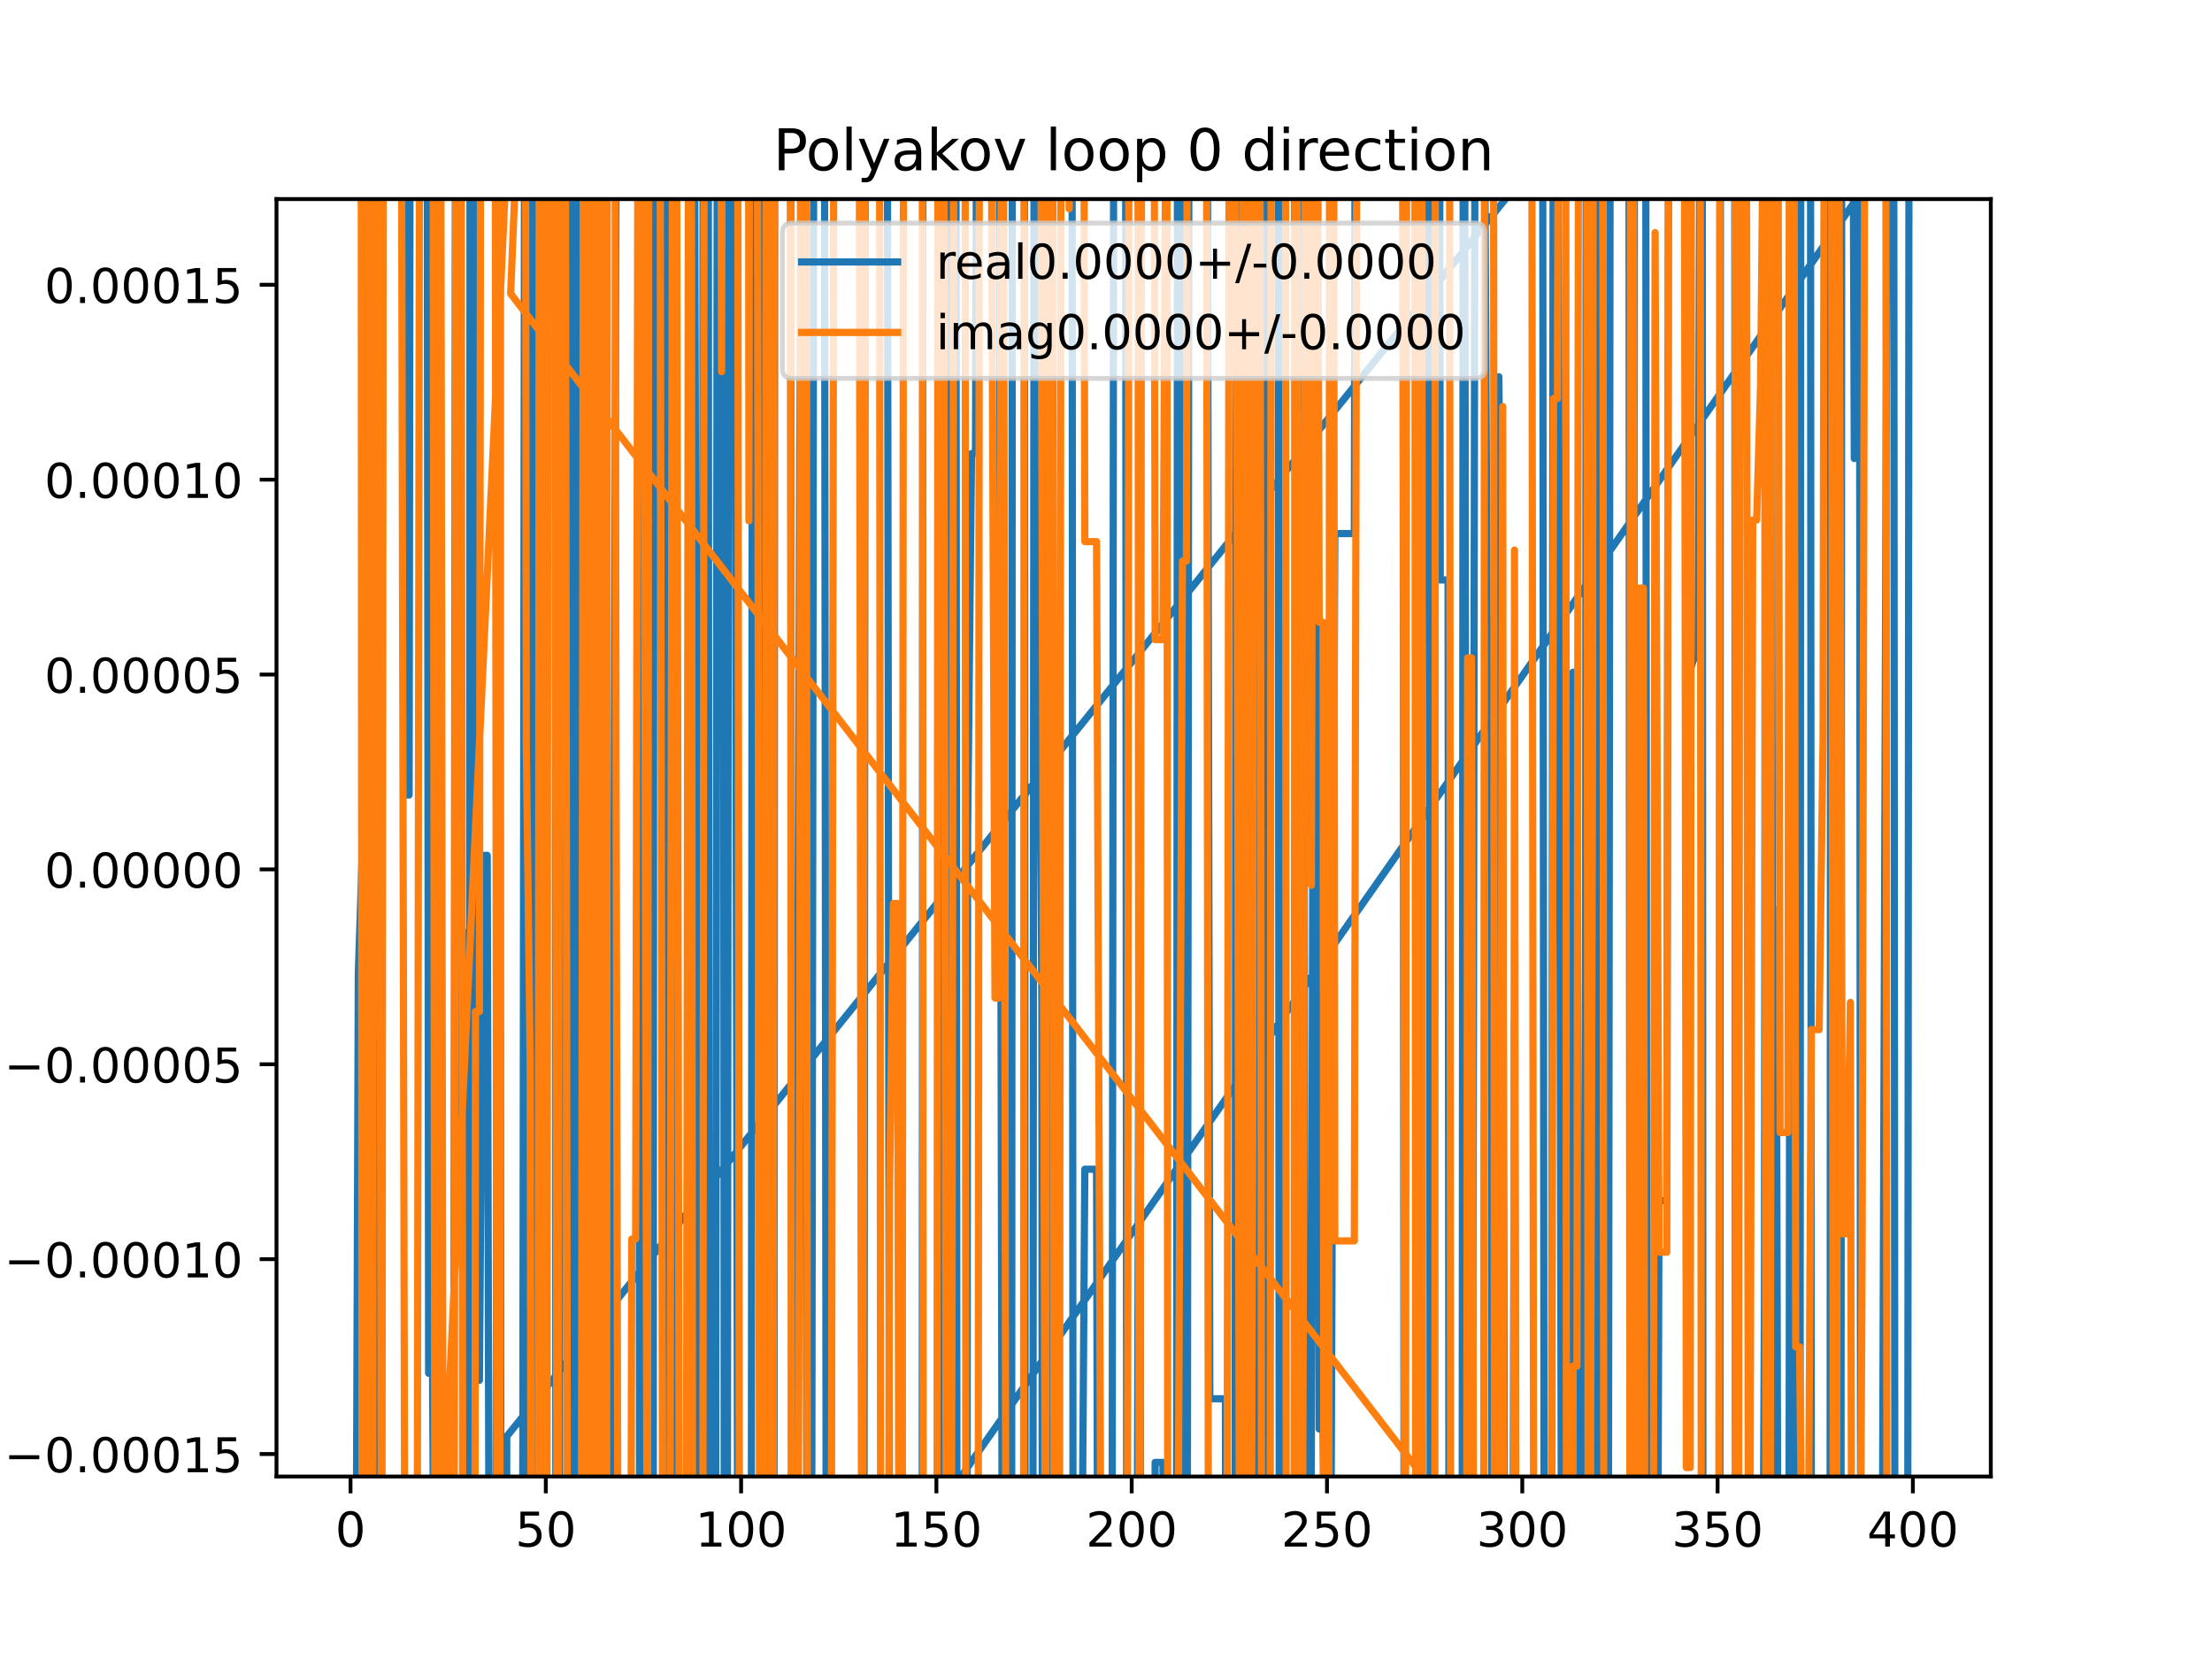 <?xml version="1.0" encoding="utf-8" standalone="no"?>
<!DOCTYPE svg PUBLIC "-//W3C//DTD SVG 1.1//EN"
  "http://www.w3.org/Graphics/SVG/1.1/DTD/svg11.dtd">
<!-- Created with matplotlib (https://matplotlib.org/) -->
<svg height="345.6pt" version="1.1" viewBox="0 0 460.8 345.6" width="460.8pt" xmlns="http://www.w3.org/2000/svg" xmlns:xlink="http://www.w3.org/1999/xlink">
 <defs>
  <style type="text/css">
*{stroke-linecap:butt;stroke-linejoin:round;}
  </style>
 </defs>
 <g id="figure_1">
  <g id="patch_1">
   <path d="M 0 345.6 
L 460.8 345.6 
L 460.8 0 
L 0 0 
z
" style="fill:#ffffff;"/>
  </g>
  <g id="axes_1">
   <g id="patch_2">
    <path d="M 57.6 307.584 
L 414.72 307.584 
L 414.72 41.472 
L 57.6 41.472 
z
" style="fill:#ffffff;"/>
   </g>
   <g id="matplotlib.axis_1">
    <g id="xtick_1">
     <g id="line2d_1">
      <defs>
       <path d="M 0 0 
L 0 3.5 
" id="m5e49b03e26" style="stroke:#000000;stroke-width:0.8;"/>
      </defs>
      <g>
       <use style="stroke:#000000;stroke-width:0.8;" x="73.019" xlink:href="#m5e49b03e26" y="307.584"/>
      </g>
     </g>
     <g id="text_1">
      <!-- 0 -->
      <defs>
       <path d="M 31.781 66.406 
Q 24.172 66.406 20.328 58.906 
Q 16.5 51.422 16.5 36.375 
Q 16.5 21.391 20.328 13.891 
Q 24.172 6.391 31.781 6.391 
Q 39.453 6.391 43.281 13.891 
Q 47.125 21.391 47.125 36.375 
Q 47.125 51.422 43.281 58.906 
Q 39.453 66.406 31.781 66.406 
z
M 31.781 74.219 
Q 44.047 74.219 50.516 64.516 
Q 56.984 54.828 56.984 36.375 
Q 56.984 17.969 50.516 8.266 
Q 44.047 -1.422 31.781 -1.422 
Q 19.531 -1.422 13.062 8.266 
Q 6.594 17.969 6.594 36.375 
Q 6.594 54.828 13.062 64.516 
Q 19.531 74.219 31.781 74.219 
z
" id="DejaVuSans-48"/>
      </defs>
      <g transform="translate(69.838 322.182)scale(0.1 -0.1)">
       <use xlink:href="#DejaVuSans-48"/>
      </g>
     </g>
    </g>
    <g id="xtick_2">
     <g id="line2d_2">
      <g>
       <use style="stroke:#000000;stroke-width:0.8;" x="113.703" xlink:href="#m5e49b03e26" y="307.584"/>
      </g>
     </g>
     <g id="text_2">
      <!-- 50 -->
      <defs>
       <path d="M 10.797 72.906 
L 49.516 72.906 
L 49.516 64.594 
L 19.828 64.594 
L 19.828 46.734 
Q 21.969 47.469 24.109 47.828 
Q 26.266 48.188 28.422 48.188 
Q 40.625 48.188 47.75 41.5 
Q 54.891 34.812 54.891 23.391 
Q 54.891 11.625 47.562 5.094 
Q 40.234 -1.422 26.906 -1.422 
Q 22.312 -1.422 17.547 -0.641 
Q 12.797 0.141 7.719 1.703 
L 7.719 11.625 
Q 12.109 9.234 16.797 8.062 
Q 21.484 6.891 26.703 6.891 
Q 35.156 6.891 40.078 11.328 
Q 45.016 15.766 45.016 23.391 
Q 45.016 31 40.078 35.438 
Q 35.156 39.891 26.703 39.891 
Q 22.75 39.891 18.812 39.016 
Q 14.891 38.141 10.797 36.281 
z
" id="DejaVuSans-53"/>
      </defs>
      <g transform="translate(107.34 322.182)scale(0.1 -0.1)">
       <use xlink:href="#DejaVuSans-53"/>
       <use x="63.623" xlink:href="#DejaVuSans-48"/>
      </g>
     </g>
    </g>
    <g id="xtick_3">
     <g id="line2d_3">
      <g>
       <use style="stroke:#000000;stroke-width:0.8;" x="154.386" xlink:href="#m5e49b03e26" y="307.584"/>
      </g>
     </g>
     <g id="text_3">
      <!-- 100 -->
      <defs>
       <path d="M 12.406 8.297 
L 28.516 8.297 
L 28.516 63.922 
L 10.984 60.406 
L 10.984 69.391 
L 28.422 72.906 
L 38.281 72.906 
L 38.281 8.297 
L 54.391 8.297 
L 54.391 0 
L 12.406 0 
z
" id="DejaVuSans-49"/>
      </defs>
      <g transform="translate(144.842 322.182)scale(0.1 -0.1)">
       <use xlink:href="#DejaVuSans-49"/>
       <use x="63.623" xlink:href="#DejaVuSans-48"/>
       <use x="127.246" xlink:href="#DejaVuSans-48"/>
      </g>
     </g>
    </g>
    <g id="xtick_4">
     <g id="line2d_4">
      <g>
       <use style="stroke:#000000;stroke-width:0.8;" x="195.07" xlink:href="#m5e49b03e26" y="307.584"/>
      </g>
     </g>
     <g id="text_4">
      <!-- 150 -->
      <g transform="translate(185.526 322.182)scale(0.1 -0.1)">
       <use xlink:href="#DejaVuSans-49"/>
       <use x="63.623" xlink:href="#DejaVuSans-53"/>
       <use x="127.246" xlink:href="#DejaVuSans-48"/>
      </g>
     </g>
    </g>
    <g id="xtick_5">
     <g id="line2d_5">
      <g>
       <use style="stroke:#000000;stroke-width:0.8;" x="235.753" xlink:href="#m5e49b03e26" y="307.584"/>
      </g>
     </g>
     <g id="text_5">
      <!-- 200 -->
      <defs>
       <path d="M 19.188 8.297 
L 53.609 8.297 
L 53.609 0 
L 7.328 0 
L 7.328 8.297 
Q 12.938 14.109 22.625 23.891 
Q 32.328 33.688 34.812 36.531 
Q 39.547 41.844 41.422 45.531 
Q 43.312 49.219 43.312 52.781 
Q 43.312 58.594 39.234 62.25 
Q 35.156 65.922 28.609 65.922 
Q 23.969 65.922 18.812 64.312 
Q 13.672 62.703 7.812 59.422 
L 7.812 69.391 
Q 13.766 71.781 18.938 73 
Q 24.125 74.219 28.422 74.219 
Q 39.75 74.219 46.484 68.547 
Q 53.219 62.891 53.219 53.422 
Q 53.219 48.922 51.531 44.891 
Q 49.859 40.875 45.406 35.406 
Q 44.188 33.984 37.641 27.219 
Q 31.109 20.453 19.188 8.297 
z
" id="DejaVuSans-50"/>
      </defs>
      <g transform="translate(226.209 322.182)scale(0.1 -0.1)">
       <use xlink:href="#DejaVuSans-50"/>
       <use x="63.623" xlink:href="#DejaVuSans-48"/>
       <use x="127.246" xlink:href="#DejaVuSans-48"/>
      </g>
     </g>
    </g>
    <g id="xtick_6">
     <g id="line2d_6">
      <g>
       <use style="stroke:#000000;stroke-width:0.8;" x="276.437" xlink:href="#m5e49b03e26" y="307.584"/>
      </g>
     </g>
     <g id="text_6">
      <!-- 250 -->
      <g transform="translate(266.893 322.182)scale(0.1 -0.1)">
       <use xlink:href="#DejaVuSans-50"/>
       <use x="63.623" xlink:href="#DejaVuSans-53"/>
       <use x="127.246" xlink:href="#DejaVuSans-48"/>
      </g>
     </g>
    </g>
    <g id="xtick_7">
     <g id="line2d_7">
      <g>
       <use style="stroke:#000000;stroke-width:0.8;" x="317.12" xlink:href="#m5e49b03e26" y="307.584"/>
      </g>
     </g>
     <g id="text_7">
      <!-- 300 -->
      <defs>
       <path d="M 40.578 39.312 
Q 47.656 37.797 51.625 33 
Q 55.609 28.219 55.609 21.188 
Q 55.609 10.406 48.188 4.484 
Q 40.766 -1.422 27.094 -1.422 
Q 22.516 -1.422 17.656 -0.516 
Q 12.797 0.391 7.625 2.203 
L 7.625 11.719 
Q 11.719 9.328 16.594 8.109 
Q 21.484 6.891 26.812 6.891 
Q 36.078 6.891 40.938 10.547 
Q 45.797 14.203 45.797 21.188 
Q 45.797 27.641 41.281 31.266 
Q 36.766 34.906 28.719 34.906 
L 20.219 34.906 
L 20.219 43.016 
L 29.109 43.016 
Q 36.375 43.016 40.234 45.922 
Q 44.094 48.828 44.094 54.297 
Q 44.094 59.906 40.109 62.906 
Q 36.141 65.922 28.719 65.922 
Q 24.656 65.922 20.016 65.031 
Q 15.375 64.156 9.812 62.312 
L 9.812 71.094 
Q 15.438 72.656 20.344 73.438 
Q 25.25 74.219 29.594 74.219 
Q 40.828 74.219 47.359 69.109 
Q 53.906 64.016 53.906 55.328 
Q 53.906 49.266 50.438 45.094 
Q 46.969 40.922 40.578 39.312 
z
" id="DejaVuSans-51"/>
      </defs>
      <g transform="translate(307.576 322.182)scale(0.1 -0.1)">
       <use xlink:href="#DejaVuSans-51"/>
       <use x="63.623" xlink:href="#DejaVuSans-48"/>
       <use x="127.246" xlink:href="#DejaVuSans-48"/>
      </g>
     </g>
    </g>
    <g id="xtick_8">
     <g id="line2d_8">
      <g>
       <use style="stroke:#000000;stroke-width:0.8;" x="357.804" xlink:href="#m5e49b03e26" y="307.584"/>
      </g>
     </g>
     <g id="text_8">
      <!-- 350 -->
      <g transform="translate(348.26 322.182)scale(0.1 -0.1)">
       <use xlink:href="#DejaVuSans-51"/>
       <use x="63.623" xlink:href="#DejaVuSans-53"/>
       <use x="127.246" xlink:href="#DejaVuSans-48"/>
      </g>
     </g>
    </g>
    <g id="xtick_9">
     <g id="line2d_9">
      <g>
       <use style="stroke:#000000;stroke-width:0.8;" x="398.487" xlink:href="#m5e49b03e26" y="307.584"/>
      </g>
     </g>
     <g id="text_9">
      <!-- 400 -->
      <defs>
       <path d="M 37.797 64.312 
L 12.891 25.391 
L 37.797 25.391 
z
M 35.203 72.906 
L 47.609 72.906 
L 47.609 25.391 
L 58.016 25.391 
L 58.016 17.188 
L 47.609 17.188 
L 47.609 0 
L 37.797 0 
L 37.797 17.188 
L 4.891 17.188 
L 4.891 26.703 
z
" id="DejaVuSans-52"/>
      </defs>
      <g transform="translate(388.944 322.182)scale(0.1 -0.1)">
       <use xlink:href="#DejaVuSans-52"/>
       <use x="63.623" xlink:href="#DejaVuSans-48"/>
       <use x="127.246" xlink:href="#DejaVuSans-48"/>
      </g>
     </g>
    </g>
   </g>
   <g id="matplotlib.axis_2">
    <g id="ytick_1">
     <g id="line2d_10">
      <defs>
       <path d="M 0 0 
L -3.5 0 
" id="ma8d1078c60" style="stroke:#000000;stroke-width:0.8;"/>
      </defs>
      <g>
       <use style="stroke:#000000;stroke-width:0.8;" x="57.6" xlink:href="#ma8d1078c60" y="302.9"/>
      </g>
     </g>
     <g id="text_10">
      <!-- −0.00015 -->
      <defs>
       <path d="M 10.594 35.5 
L 73.188 35.5 
L 73.188 27.203 
L 10.594 27.203 
z
" id="DejaVuSans-8722"/>
       <path d="M 10.688 12.406 
L 21 12.406 
L 21 0 
L 10.688 0 
z
" id="DejaVuSans-46"/>
      </defs>
      <g transform="translate(0.867 306.7)scale(0.1 -0.1)">
       <use xlink:href="#DejaVuSans-8722"/>
       <use x="83.789" xlink:href="#DejaVuSans-48"/>
       <use x="147.412" xlink:href="#DejaVuSans-46"/>
       <use x="179.199" xlink:href="#DejaVuSans-48"/>
       <use x="242.822" xlink:href="#DejaVuSans-48"/>
       <use x="306.445" xlink:href="#DejaVuSans-48"/>
       <use x="370.068" xlink:href="#DejaVuSans-49"/>
       <use x="433.691" xlink:href="#DejaVuSans-53"/>
      </g>
     </g>
    </g>
    <g id="ytick_2">
     <g id="line2d_11">
      <g>
       <use style="stroke:#000000;stroke-width:0.8;" x="57.6" xlink:href="#ma8d1078c60" y="262.304"/>
      </g>
     </g>
     <g id="text_11">
      <!-- −0.00010 -->
      <g transform="translate(0.867 266.104)scale(0.1 -0.1)">
       <use xlink:href="#DejaVuSans-8722"/>
       <use x="83.789" xlink:href="#DejaVuSans-48"/>
       <use x="147.412" xlink:href="#DejaVuSans-46"/>
       <use x="179.199" xlink:href="#DejaVuSans-48"/>
       <use x="242.822" xlink:href="#DejaVuSans-48"/>
       <use x="306.445" xlink:href="#DejaVuSans-48"/>
       <use x="370.068" xlink:href="#DejaVuSans-49"/>
       <use x="433.691" xlink:href="#DejaVuSans-48"/>
      </g>
     </g>
    </g>
    <g id="ytick_3">
     <g id="line2d_12">
      <g>
       <use style="stroke:#000000;stroke-width:0.8;" x="57.6" xlink:href="#ma8d1078c60" y="221.708"/>
      </g>
     </g>
     <g id="text_12">
      <!-- −0.00005 -->
      <g transform="translate(0.867 225.508)scale(0.1 -0.1)">
       <use xlink:href="#DejaVuSans-8722"/>
       <use x="83.789" xlink:href="#DejaVuSans-48"/>
       <use x="147.412" xlink:href="#DejaVuSans-46"/>
       <use x="179.199" xlink:href="#DejaVuSans-48"/>
       <use x="242.822" xlink:href="#DejaVuSans-48"/>
       <use x="306.445" xlink:href="#DejaVuSans-48"/>
       <use x="370.068" xlink:href="#DejaVuSans-48"/>
       <use x="433.691" xlink:href="#DejaVuSans-53"/>
      </g>
     </g>
    </g>
    <g id="ytick_4">
     <g id="line2d_13">
      <g>
       <use style="stroke:#000000;stroke-width:0.8;" x="57.6" xlink:href="#ma8d1078c60" y="181.112"/>
      </g>
     </g>
     <g id="text_13">
      <!-- 0.00000 -->
      <g transform="translate(9.247 184.912)scale(0.1 -0.1)">
       <use xlink:href="#DejaVuSans-48"/>
       <use x="63.623" xlink:href="#DejaVuSans-46"/>
       <use x="95.41" xlink:href="#DejaVuSans-48"/>
       <use x="159.033" xlink:href="#DejaVuSans-48"/>
       <use x="222.656" xlink:href="#DejaVuSans-48"/>
       <use x="286.279" xlink:href="#DejaVuSans-48"/>
       <use x="349.902" xlink:href="#DejaVuSans-48"/>
      </g>
     </g>
    </g>
    <g id="ytick_5">
     <g id="line2d_14">
      <g>
       <use style="stroke:#000000;stroke-width:0.8;" x="57.6" xlink:href="#ma8d1078c60" y="140.516"/>
      </g>
     </g>
     <g id="text_14">
      <!-- 0.00005 -->
      <g transform="translate(9.247 144.316)scale(0.1 -0.1)">
       <use xlink:href="#DejaVuSans-48"/>
       <use x="63.623" xlink:href="#DejaVuSans-46"/>
       <use x="95.41" xlink:href="#DejaVuSans-48"/>
       <use x="159.033" xlink:href="#DejaVuSans-48"/>
       <use x="222.656" xlink:href="#DejaVuSans-48"/>
       <use x="286.279" xlink:href="#DejaVuSans-48"/>
       <use x="349.902" xlink:href="#DejaVuSans-53"/>
      </g>
     </g>
    </g>
    <g id="ytick_6">
     <g id="line2d_15">
      <g>
       <use style="stroke:#000000;stroke-width:0.8;" x="57.6" xlink:href="#ma8d1078c60" y="99.92"/>
      </g>
     </g>
     <g id="text_15">
      <!-- 0.00010 -->
      <g transform="translate(9.247 103.72)scale(0.1 -0.1)">
       <use xlink:href="#DejaVuSans-48"/>
       <use x="63.623" xlink:href="#DejaVuSans-46"/>
       <use x="95.41" xlink:href="#DejaVuSans-48"/>
       <use x="159.033" xlink:href="#DejaVuSans-48"/>
       <use x="222.656" xlink:href="#DejaVuSans-48"/>
       <use x="286.279" xlink:href="#DejaVuSans-49"/>
       <use x="349.902" xlink:href="#DejaVuSans-48"/>
      </g>
     </g>
    </g>
    <g id="ytick_7">
     <g id="line2d_16">
      <g>
       <use style="stroke:#000000;stroke-width:0.8;" x="57.6" xlink:href="#ma8d1078c60" y="59.324"/>
      </g>
     </g>
     <g id="text_16">
      <!-- 0.00015 -->
      <g transform="translate(9.247 63.124)scale(0.1 -0.1)">
       <use xlink:href="#DejaVuSans-48"/>
       <use x="63.623" xlink:href="#DejaVuSans-46"/>
       <use x="95.41" xlink:href="#DejaVuSans-48"/>
       <use x="159.033" xlink:href="#DejaVuSans-48"/>
       <use x="222.656" xlink:href="#DejaVuSans-48"/>
       <use x="286.279" xlink:href="#DejaVuSans-49"/>
       <use x="349.902" xlink:href="#DejaVuSans-53"/>
      </g>
     </g>
    </g>
   </g>
   <g id="line2d_17">
    <path clip-path="url(#p4d5b0bd683)" d="M 74.139 346.6 
L 74.646 202.638 
L 75.46 177.777 
L 76.274 171.486 
L 77.084 -1 
M 78.086 -1 
L 78.715 344.67 
L 78.895 -1 
M 84.16 -1 
L 84.41 165.616 
L 85.224 165.616 
L 85.458 -1 
M 88.967 -1 
L 89.292 286.072 
L 90.106 286.072 
L 90.457 346.6 
M 156.5 346.6 
L 156.763 -1 
M 158.256 -1 
L 158.441 346.6 
M 158.488 346.6 
L 158.939 -1 
M 160.36 -1 
L 160.522 346.6 
M 161.241 346.6 
L 161.391 -1 
M 164.687 -1 
L 164.939 346.6 
M 165.874 346.6 
L 166.591 93.541 
L 167.405 -0.075 
L 168.161 346.6 
M 169.068 346.6 
L 169.549 -1 
M 171.725 -1 
L 172.133 346.6 
M 179.974 346.6 
L 180.254 -1 
M 184.827 -1 
L 185.314 346.6 
M 187.436 346.6 
L 187.747 194.182 
L 187.964 346.6 
M 192.103 346.6 
L 192.278 -1 
M 195.567 -1 
L 195.887 346.6 
M 197.072 346.6 
L 197.208 -1 
M 198.186 -1 
L 198.324 158.085 
L 199.138 9.984 
L 199.366 346.6 
M 201.443 346.6 
L 201.579 172.806 
L 202.393 94.48 
L 203.206 94.48 
L 203.516 -1 
M 208.096 -1 
L 208.812 346.6 
M 210.742 346.6 
L 210.89 -1 
M 213.414 -1 
L 213.559 346.6 
M 215.163 346.6 
L 215.411 27.156 
L 216.225 98.395 
L 217.039 208.902 
L 217.14 346.6 
M 219.107 346.6 
L 219.347 -1 
M 223.323 -1 
L 223.539 346.6 
M 225.277 346.6 
L 225.989 243.57 
L 228.43 243.57 
L 228.689 346.6 
M 229.963 346.6 
L 230.057 317.446 
L 231.685 317.446 
L 232.021 -1 
M 234.466 -1 
L 234.727 346.6 
M 236.848 346.6 
L 237.381 159.211 
L 237.642 346.6 
M 240.575 346.6 
L 240.635 304.642 
L 242.263 304.642 
L 242.316 346.6 
M 245.087 346.6 
L 245.31 -1 
M 245.836 -1 
L 246.177 346.6 
M 247.317 346.6 
L 247.7 -1 
M 251.473 -1 
L 252.027 291.386 
L 255.281 291.386 
L 255.355 346.6 
M 257.28 346.6 
L 257.511 -1 
M 257.994 -1 
L 258.291 346.6 
M 258.809 346.6 
L 259.14 -1 
M 260.038 -1 
L 260.163 39.096 
L 260.259 -1 
M 261.212 -1 
L 261.483 346.6 
M 262.461 346.6 
L 262.604 262.334 
L 262.849 346.6 
M 263.59 346.6 
L 263.896 -1 
M 266.237 -1 
L 266.512 346.6 
M 267.099 346.6 
L 267.807 -1 
M 269.614 -1 
L 269.927 154.748 
L 270.073 -1 
M 271.509 -1 
L 271.888 346.6 
M 273.103 346.6 
L 273.182 299.12 
L 273.926 -1 
M 274.065 -1 
L 274.809 297.674 
L 275.623 297.674 
L 275.955 346.6 
M 277.062 346.6 
L 277.25 325.3 
L 278.064 111.162 
L 282.132 111.162 
L 282.34 -1 
M 285.313 -1 
L 285.387 37.264 
L 289.455 37.264 
L 289.615 -1 
M 292.235 -1 
L 292.508 346.6 
M 295.941 346.6 
L 295.965 319.48 
L 296.504 -1 
M 297.713 -1 
L 297.949 346.6 
M 298.762 346.6 
L 298.945 -1 
M 299.878 -1 
L 300.033 120.819 
L 301.66 120.819 
L 301.863 346.6 
M 304.58 346.6 
L 304.823 -1 
M 305.095 -1 
L 305.572 346.6 
M 306.729 346.6 
L 307.297 -1 
M 309.162 -1 
L 309.797 129.163 
L 310.611 129.163 
L 310.768 346.6 
M 312.053 346.6 
L 312.238 78.485 
L 313.052 162.166 
L 313.465 346.6 
M 315.144 346.6 
L 315.493 212.989 
L 315.857 346.6 
M 94.497 346.6 
L 94.913 -1 
M 95.151 -1 
L 95.802 248.894 
L 96.616 194.139 
L 96.753 346.6 
M 97.769 346.6 
L 97.927 -1 
M 98.818 -1 
L 99.057 287.542 
L 99.87 287.542 
L 100.684 178.187 
L 101.498 178.187 
L 101.917 346.6 
M 103.323 346.6 
L 103.759 -1 
M 104.061 -1 
L 104.358 346.6 
M 105.49 346.6 
L 105.566 299.226 
L 317.934 36.107 
L 318.748 36.107 
L 318.895 -1 
M 321.349 -1 
L 321.679 346.6 
M 323.194 346.6 
L 323.58 -1 
M 324.542 -1 
L 325.257 321.189 
L 326.071 321.189 
L 326.298 346.6 
M 327.08 346.6 
L 327.698 140.038 
L 328.512 140.038 
L 329.065 346.6 
M 330.208 346.6 
L 330.457 -1 
M 332.454 -1 
L 332.58 230.687 
L 332.819 346.6 
M 335.039 346.6 
L 335.45 -1 
M 339.323 -1 
L 339.572 346.6 
M 340.244 346.6 
L 340.501 -1 
M 342.828 -1 
L 343.089 346.6 
M 345.31 346.6 
L 345.599 250.119 
L 347.226 250.119 
L 347.627 -1 
M 351.008 -1 
L 351.294 139.569 
L 352.108 139.569 
L 352.922 136.992 
L 353.735 136.992 
L 354.194 -1 
M 354.599 -1 
L 354.761 346.6 
M 358.276 346.6 
L 358.403 -1 
M 361.367 -1 
L 361.551 346.6 
M 362.683 346.6 
L 362.686 344.784 
L 363.499 344.784 
L 363.507 346.6 
M 367.212 346.6 
L 367.568 270.246 
L 367.844 -1 
M 368.979 -1 
L 369.195 189.433 
L 370.009 189.433 
L 370.398 346.6 
M 372.658 346.6 
L 373.082 -1 
M 373.448 -1 
L 373.88 346.6 
M 374.97 346.6 
L 375.144 -1 
M 377.154 -1 
L 377.332 313.687 
L 378.959 313.687 
L 379.018 346.6 
M 381.231 346.6 
L 381.393 -1 
M 381.432 -1 
L 382.121 346.6 
M 383.499 346.6 
L 383.677 -1 
M 385.955 -1 
L 386.282 95.523 
L 386.476 -1 
M 387.34 -1 
L 387.615 346.6 
M 392.059 346.6 
L 393.238 -1 
M 394.487 -1 
L 394.749 346.6 
M 397.402 346.6 
L 397.674 24.717 
L 398.487 24.717 
L 172.868 346.6 
M 108.855 346.6 
L 109.309 -1 
M 109.82 -1 
L 110.079 346.6 
M 110.833 346.6 
L 111.105 -1 
M 113.455 -1 
L 113.703 271.963 
L 114.099 -1 
M 115.635 -1 
L 115.805 346.6 
M 116.547 346.6 
L 116.749 -1 
M 117.553 -1 
L 117.771 129.514 
L 117.901 -1 
M 119.05 -1 
L 119.286 346.6 
M 119.512 346.6 
L 119.751 -1 
M 120.524 -1 
L 120.685 346.6 
M 121.483 346.6 
L 121.701 -1 
M 122.135 -1 
L 122.599 346.6 
M 122.723 346.6 
L 123.328 -1 
M 124.206 -1 
L 124.28 6.989 
L 124.577 346.6 
M 127.313 346.6 
L 127.535 308.62 
L 128.349 30.829 
L 128.613 -1 
M 132.976 -1 
L 133.231 318.432 
L 133.799 -1 
M 134.2 -1 
L 134.59 346.6 
M 136.073 346.6 
L 136.218 -1 
M 138.801 -1 
L 139.497 346.6 
M 139.878 346.6 
L 140.269 -1 
M 140.797 -1 
L 141.13 346.6 
M 142.176 346.6 
L 142.181 344.984 
L 142.182 346.6 
M 143.891 346.6 
L 144.622 2.528 
L 145.548 346.6 
M 146.278 346.6 
L 146.483 -1 
M 147.547 -1 
L 147.718 346.6 
M 149.055 346.6 
L 149.444 -1 
M 150.684 -1 
L 150.887 346.6 
M 151.504 346.6 
L 151.815 -1 
M 153.023 -1 
L 153.705 346.6 
L 153.705 346.6 
" style="fill:none;stroke:#1f77b4;stroke-linecap:square;stroke-width:1.5;"/>
   </g>
   <g id="line2d_18">
    <path clip-path="url(#p4d5b0bd683)" d="M 75.236 -1 
L 75.432 346.6 
M 75.538 346.6 
L 76.072 -1 
M 76.35 -1 
L 76.552 346.6 
M 77.64 346.6 
L 77.848 -1 
M 78.863 -1 
L 79.476 346.6 
M 79.554 346.6 
L 79.853 -1 
M 81.148 -1 
L 81.156 4.813 
L 83.597 4.813 
L 84.356 346.6 
M 86.891 346.6 
L 87.422 -1 
M 90.193 -1 
L 90.609 346.6 
M 91.248 346.6 
L 91.688 -1 
M 91.79 -1 
L 92.335 346.6 
M 93.135 346.6 
L 93.361 294.724 
L 107.133 -1 
M 155.935 -1 
L 156.013 108.5 
L 156.151 -1 
M 157.747 -1 
L 158.26 346.6 
M 159.378 346.6 
L 159.608 -1 
M 160.484 -1 
L 160.679 346.6 
M 161.095 346.6 
L 161.275 -1 
M 164.662 -1 
L 164.873 346.6 
M 166.223 346.6 
L 166.591 224.326 
L 166.797 -1 
M 167.932 -1 
L 168.206 346.6 
M 173.159 346.6 
L 173.732 -1 
M 178.969 -1 
L 179.512 346.6 
M 179.701 346.6 
L 180.208 -1 
M 183.209 -1 
L 183.464 346.6 
M 185.099 346.6 
L 185.306 247.739 
L 186.119 188.218 
L 186.933 188.218 
L 187.307 346.6 
M 187.917 346.6 
L 188.234 -1 
M 189.937 -1 
L 190.188 25.055 
L 190.23 -1 
M 192.119 -1 
L 192.344 346.6 
M 195.185 346.6 
L 195.4 -1 
M 196.606 -1 
L 196.697 97.109 
L 197.151 346.6 
M 198.109 346.6 
L 198.324 275.431 
L 198.722 -1 
M 201.054 -1 
L 201.204 346.6 
M 203.772 346.6 
L 204.02 12.623 
L 206.461 12.623 
L 207.275 207.902 
L 208.088 207.902 
L 208.68 -1 
M 209.023 -1 
L 209.557 346.6 
M 213.225 346.6 
L 213.342 -1 
M 216.75 -1 
L 217.817 346.6 
M 217.86 346.6 
L 218.095 -1 
M 219.28 -1 
L 219.599 346.6 
M 220.696 346.6 
L 221.029 -1 
M 222.447 -1 
L 222.734 43.502 
L 222.842 -1 
M 225.761 -1 
L 225.989 112.828 
L 228.43 112.828 
L 229.244 305.163 
L 229.294 346.6 
M 234.824 346.6 
L 234.939 270.518 
L 235.188 -1 
M 237.044 -1 
L 237.313 346.6 
M 237.47 346.6 
L 237.823 -1 
M 240.414 -1 
L 240.635 133.24 
L 242.263 133.24 
L 242.991 -1 
M 243.084 -1 
L 243.265 346.6 
M 245.49 346.6 
L 245.517 304.186 
L 246.331 116.874 
L 247.145 116.874 
L 247.366 -1 
M 251.317 -1 
L 251.75 346.6 
M 255.596 346.6 
L 256.088 -1 
M 256.944 -1 
L 257.722 106.18 
L 258.241 346.6 
M 258.635 346.6 
L 258.887 -1 
M 259.809 -1 
L 260.059 346.6 
M 260.623 346.6 
L 260.977 235.007 
L 261.277 -1 
M 262.428 -1 
L 262.604 111.205 
L 262.817 346.6 
M 264.596 346.6 
L 264.809 -1 
M 267.785 -1 
L 267.953 346.6 
M 269.566 346.6 
L 269.785 -1 
M 270.177 -1 
L 270.56 346.6 
M 271.262 346.6 
L 271.555 253.849 
L 271.931 -1 
M 272.869 -1 
L 273.182 184.448 
L 273.621 -1 
M 274.441 -1 
L 274.809 129.623 
L 275.623 129.623 
L 275.793 346.6 
M 276.814 346.6 
L 276.974 -1 
M 277.819 -1 
L 278.064 258.506 
L 282.132 258.506 
L 282.694 -1 
M 292.238 -1 
L 292.605 346.6 
M 292.783 346.6 
L 293.038 -1 
M 294.727 -1 
L 294.932 346.6 
M 295.395 346.6 
L 295.623 -1 
M 296.21 -1 
L 296.373 346.6 
M 298.895 346.6 
L 299.017 -1 
M 301.962 -1 
L 302.207 346.6 
M 305.521 346.6 
L 305.729 137.058 
L 306.543 137.058 
L 307.016 346.6 
M 309.068 346.6 
L 309.264 -1 
M 311.13 -1 
L 311.321 346.6 
M 312.432 346.6 
L 313.052 84.687 
L 313.248 346.6 
M 315.314 346.6 
L 315.493 114.58 
L 315.768 346.6 
M 94.603 346.6 
L 94.943 -1 
M 96.05 -1 
L 96.419 346.6 
M 98.925 346.6 
L 99.057 210.707 
L 99.87 210.707 
L 100.14 -1 
M 103.151 -1 
L 103.534 346.6 
M 104.121 346.6 
L 104.295 -1 
M 319.082 -1 
L 319.507 346.6 
M 323.244 346.6 
L 323.63 83.03 
L 324.443 83.03 
L 324.646 -1 
M 326.177 -1 
L 326.322 346.6 
M 327.662 346.6 
L 327.698 284.587 
L 328.512 284.587 
L 328.843 -1 
M 330.534 -1 
L 330.865 346.6 
M 331.216 346.6 
L 331.766 152.798 
L 331.913 -1 
M 333.904 -1 
L 334.098 346.6 
M 339.508 346.6 
L 339.674 -1 
M 340.263 -1 
L 340.523 346.6 
M 341.153 346.6 
L 341.53 122.502 
L 342.344 122.502 
L 342.656 346.6 
M 344.417 346.6 
L 344.785 48.453 
L 345.599 260.852 
L 347.226 260.852 
L 347.615 -1 
M 350.874 -1 
L 351.294 305.722 
L 352.108 305.722 
L 352.378 -1 
M 354.176 -1 
L 354.425 346.6 
M 358.055 346.6 
L 358.272 -1 
M 361.429 -1 
L 361.662 346.6 
M 362.161 346.6 
L 362.483 -1 
M 363.784 -1 
L 364.235 346.6 
M 364.477 346.6 
L 365.127 108.319 
L 365.94 108.319 
L 366.754 80.365 
L 367.568 -0.706 
L 367.889 346.6 
M 368.793 346.6 
L 369.062 -1 
M 370.351 -1 
L 370.822 235.931 
L 372.45 235.931 
L 372.791 -1 
M 373.701 -1 
L 374.077 280.555 
L 374.891 280.555 
L 375.565 346.6 
M 376.594 346.6 
L 377.332 214.491 
L 378.959 214.491 
L 379.773 153.819 
L 380.034 -1 
M 381.529 -1 
L 381.926 346.6 
M 382.565 346.6 
L 383.028 14.272 
L 383.841 257.039 
L 384.655 257.039 
L 385.469 208.821 
L 385.749 346.6 
M 387.469 346.6 
L 387.91 261.699 
L 388.502 -1 
M 392.844 -1 
L 393.095 346.6 
M 326.575 346.6 
L 106.38 61.181 
L 107.193 41.105 
L 108.007 41.105 
L 108.064 -1 
M 109.458 -1 
L 109.634 155.006 
L 110.448 221.253 
L 110.653 346.6 
M 112.094 346.6 
L 112.356 -1 
M 113.314 -1 
L 113.523 346.6 
M 113.925 346.6 
L 114.183 -1 
M 115.551 -1 
L 116.049 346.6 
M 116.232 346.6 
L 116.697 -1 
M 117.722 -1 
L 117.771 11.505 
L 118.227 346.6 
M 120.18 346.6 
L 120.212 338.234 
L 120.328 346.6 
M 121.094 346.6 
L 121.566 -1 
M 121.991 -1 
L 122.253 346.6 
M 123.1 346.6 
L 123.393 -1 
M 123.621 -1 
L 124.238 346.6 
M 124.328 346.6 
L 125.025 -1 
M 125.116 -1 
L 125.336 346.6 
M 126.352 346.6 
L 126.522 -1 
M 128.092 -1 
L 128.349 164.598 
L 128.765 346.6 
M 131.395 346.6 
L 131.603 258.124 
L 132.417 258.124 
L 132.941 -1 
M 133.953 -1 
L 134.044 17.101 
L 134.841 346.6 
M 134.864 346.6 
L 135.177 -1 
M 137.475 -1 
L 138.061 346.6 
M 139.564 346.6 
L 139.74 206.578 
L 140.148 -1 
M 140.906 -1 
L 141.53 346.6 
M 142.945 346.6 
L 142.995 326.201 
L 143.457 -1 
M 144.008 -1 
L 144.287 346.6 
M 146.407 346.6 
L 146.689 -1 
M 150.186 -1 
L 150.318 77.43 
L 150.468 -1 
M 153.672 -1 
L 154.049 346.6 
L 154.049 346.6 
" style="fill:none;stroke:#ff7f0e;stroke-linecap:square;stroke-width:1.5;"/>
   </g>
   <g id="patch_3">
    <path d="M 57.6 307.584 
L 57.6 41.472 
" style="fill:none;stroke:#000000;stroke-linecap:square;stroke-linejoin:miter;stroke-width:0.8;"/>
   </g>
   <g id="patch_4">
    <path d="M 414.72 307.584 
L 414.72 41.472 
" style="fill:none;stroke:#000000;stroke-linecap:square;stroke-linejoin:miter;stroke-width:0.8;"/>
   </g>
   <g id="patch_5">
    <path d="M 57.6 307.584 
L 414.72 307.584 
" style="fill:none;stroke:#000000;stroke-linecap:square;stroke-linejoin:miter;stroke-width:0.8;"/>
   </g>
   <g id="patch_6">
    <path d="M 57.6 41.472 
L 414.72 41.472 
" style="fill:none;stroke:#000000;stroke-linecap:square;stroke-linejoin:miter;stroke-width:0.8;"/>
   </g>
   <g id="text_17">
    <!-- Polyakov loop 0 direction -->
    <defs>
     <path d="M 19.672 64.797 
L 19.672 37.406 
L 32.078 37.406 
Q 38.969 37.406 42.719 40.969 
Q 46.484 44.531 46.484 51.125 
Q 46.484 57.672 42.719 61.234 
Q 38.969 64.797 32.078 64.797 
z
M 9.812 72.906 
L 32.078 72.906 
Q 44.344 72.906 50.609 67.359 
Q 56.891 61.812 56.891 51.125 
Q 56.891 40.328 50.609 34.812 
Q 44.344 29.297 32.078 29.297 
L 19.672 29.297 
L 19.672 0 
L 9.812 0 
z
" id="DejaVuSans-80"/>
     <path d="M 30.609 48.391 
Q 23.391 48.391 19.188 42.75 
Q 14.984 37.109 14.984 27.297 
Q 14.984 17.484 19.156 11.844 
Q 23.344 6.203 30.609 6.203 
Q 37.797 6.203 41.984 11.859 
Q 46.188 17.531 46.188 27.297 
Q 46.188 37.016 41.984 42.703 
Q 37.797 48.391 30.609 48.391 
z
M 30.609 56 
Q 42.328 56 49.016 48.375 
Q 55.719 40.766 55.719 27.297 
Q 55.719 13.875 49.016 6.219 
Q 42.328 -1.422 30.609 -1.422 
Q 18.844 -1.422 12.172 6.219 
Q 5.516 13.875 5.516 27.297 
Q 5.516 40.766 12.172 48.375 
Q 18.844 56 30.609 56 
z
" id="DejaVuSans-111"/>
     <path d="M 9.422 75.984 
L 18.406 75.984 
L 18.406 0 
L 9.422 0 
z
" id="DejaVuSans-108"/>
     <path d="M 32.172 -5.078 
Q 28.375 -14.844 24.75 -17.812 
Q 21.141 -20.797 15.094 -20.797 
L 7.906 -20.797 
L 7.906 -13.281 
L 13.188 -13.281 
Q 16.891 -13.281 18.938 -11.516 
Q 21 -9.766 23.484 -3.219 
L 25.094 0.875 
L 2.984 54.688 
L 12.5 54.688 
L 29.594 11.922 
L 46.688 54.688 
L 56.203 54.688 
z
" id="DejaVuSans-121"/>
     <path d="M 34.281 27.484 
Q 23.391 27.484 19.188 25 
Q 14.984 22.516 14.984 16.5 
Q 14.984 11.719 18.141 8.906 
Q 21.297 6.109 26.703 6.109 
Q 34.188 6.109 38.703 11.406 
Q 43.219 16.703 43.219 25.484 
L 43.219 27.484 
z
M 52.203 31.203 
L 52.203 0 
L 43.219 0 
L 43.219 8.297 
Q 40.141 3.328 35.547 0.953 
Q 30.953 -1.422 24.312 -1.422 
Q 15.922 -1.422 10.953 3.297 
Q 6 8.016 6 15.922 
Q 6 25.141 12.172 29.828 
Q 18.359 34.516 30.609 34.516 
L 43.219 34.516 
L 43.219 35.406 
Q 43.219 41.609 39.141 45 
Q 35.062 48.391 27.688 48.391 
Q 23 48.391 18.547 47.266 
Q 14.109 46.141 10.016 43.891 
L 10.016 52.203 
Q 14.938 54.109 19.578 55.047 
Q 24.219 56 28.609 56 
Q 40.484 56 46.344 49.844 
Q 52.203 43.703 52.203 31.203 
z
" id="DejaVuSans-97"/>
     <path d="M 9.078 75.984 
L 18.109 75.984 
L 18.109 31.109 
L 44.922 54.688 
L 56.391 54.688 
L 27.391 29.109 
L 57.625 0 
L 45.906 0 
L 18.109 26.703 
L 18.109 0 
L 9.078 0 
z
" id="DejaVuSans-107"/>
     <path d="M 2.984 54.688 
L 12.5 54.688 
L 29.594 8.797 
L 46.688 54.688 
L 56.203 54.688 
L 35.688 0 
L 23.484 0 
z
" id="DejaVuSans-118"/>
     <path id="DejaVuSans-32"/>
     <path d="M 18.109 8.203 
L 18.109 -20.797 
L 9.078 -20.797 
L 9.078 54.688 
L 18.109 54.688 
L 18.109 46.391 
Q 20.953 51.266 25.266 53.625 
Q 29.594 56 35.594 56 
Q 45.562 56 51.781 48.094 
Q 58.016 40.188 58.016 27.297 
Q 58.016 14.406 51.781 6.484 
Q 45.562 -1.422 35.594 -1.422 
Q 29.594 -1.422 25.266 0.953 
Q 20.953 3.328 18.109 8.203 
z
M 48.688 27.297 
Q 48.688 37.203 44.609 42.844 
Q 40.531 48.484 33.406 48.484 
Q 26.266 48.484 22.188 42.844 
Q 18.109 37.203 18.109 27.297 
Q 18.109 17.391 22.188 11.75 
Q 26.266 6.109 33.406 6.109 
Q 40.531 6.109 44.609 11.75 
Q 48.688 17.391 48.688 27.297 
z
" id="DejaVuSans-112"/>
     <path d="M 45.406 46.391 
L 45.406 75.984 
L 54.391 75.984 
L 54.391 0 
L 45.406 0 
L 45.406 8.203 
Q 42.578 3.328 38.25 0.953 
Q 33.938 -1.422 27.875 -1.422 
Q 17.969 -1.422 11.734 6.484 
Q 5.516 14.406 5.516 27.297 
Q 5.516 40.188 11.734 48.094 
Q 17.969 56 27.875 56 
Q 33.938 56 38.25 53.625 
Q 42.578 51.266 45.406 46.391 
z
M 14.797 27.297 
Q 14.797 17.391 18.875 11.75 
Q 22.953 6.109 30.078 6.109 
Q 37.203 6.109 41.297 11.75 
Q 45.406 17.391 45.406 27.297 
Q 45.406 37.203 41.297 42.844 
Q 37.203 48.484 30.078 48.484 
Q 22.953 48.484 18.875 42.844 
Q 14.797 37.203 14.797 27.297 
z
" id="DejaVuSans-100"/>
     <path d="M 9.422 54.688 
L 18.406 54.688 
L 18.406 0 
L 9.422 0 
z
M 9.422 75.984 
L 18.406 75.984 
L 18.406 64.594 
L 9.422 64.594 
z
" id="DejaVuSans-105"/>
     <path d="M 41.109 46.297 
Q 39.594 47.172 37.812 47.578 
Q 36.031 48 33.891 48 
Q 26.266 48 22.188 43.047 
Q 18.109 38.094 18.109 28.812 
L 18.109 0 
L 9.078 0 
L 9.078 54.688 
L 18.109 54.688 
L 18.109 46.188 
Q 20.953 51.172 25.484 53.578 
Q 30.031 56 36.531 56 
Q 37.453 56 38.578 55.875 
Q 39.703 55.766 41.062 55.516 
z
" id="DejaVuSans-114"/>
     <path d="M 56.203 29.594 
L 56.203 25.203 
L 14.891 25.203 
Q 15.484 15.922 20.484 11.062 
Q 25.484 6.203 34.422 6.203 
Q 39.594 6.203 44.453 7.469 
Q 49.312 8.734 54.109 11.281 
L 54.109 2.781 
Q 49.266 0.734 44.188 -0.344 
Q 39.109 -1.422 33.891 -1.422 
Q 20.797 -1.422 13.156 6.188 
Q 5.516 13.812 5.516 26.812 
Q 5.516 40.234 12.766 48.109 
Q 20.016 56 32.328 56 
Q 43.359 56 49.781 48.891 
Q 56.203 41.797 56.203 29.594 
z
M 47.219 32.234 
Q 47.125 39.594 43.094 43.984 
Q 39.062 48.391 32.422 48.391 
Q 24.906 48.391 20.391 44.141 
Q 15.875 39.891 15.188 32.172 
z
" id="DejaVuSans-101"/>
     <path d="M 48.781 52.594 
L 48.781 44.188 
Q 44.969 46.297 41.141 47.344 
Q 37.312 48.391 33.406 48.391 
Q 24.656 48.391 19.812 42.844 
Q 14.984 37.312 14.984 27.297 
Q 14.984 17.281 19.812 11.734 
Q 24.656 6.203 33.406 6.203 
Q 37.312 6.203 41.141 7.25 
Q 44.969 8.297 48.781 10.406 
L 48.781 2.094 
Q 45.016 0.344 40.984 -0.531 
Q 36.969 -1.422 32.422 -1.422 
Q 20.062 -1.422 12.781 6.344 
Q 5.516 14.109 5.516 27.297 
Q 5.516 40.672 12.859 48.328 
Q 20.219 56 33.016 56 
Q 37.156 56 41.109 55.141 
Q 45.062 54.297 48.781 52.594 
z
" id="DejaVuSans-99"/>
     <path d="M 18.312 70.219 
L 18.312 54.688 
L 36.812 54.688 
L 36.812 47.703 
L 18.312 47.703 
L 18.312 18.016 
Q 18.312 11.328 20.141 9.422 
Q 21.969 7.516 27.594 7.516 
L 36.812 7.516 
L 36.812 0 
L 27.594 0 
Q 17.188 0 13.234 3.875 
Q 9.281 7.766 9.281 18.016 
L 9.281 47.703 
L 2.688 47.703 
L 2.688 54.688 
L 9.281 54.688 
L 9.281 70.219 
z
" id="DejaVuSans-116"/>
     <path d="M 54.891 33.016 
L 54.891 0 
L 45.906 0 
L 45.906 32.719 
Q 45.906 40.484 42.875 44.328 
Q 39.844 48.188 33.797 48.188 
Q 26.516 48.188 22.312 43.547 
Q 18.109 38.922 18.109 30.906 
L 18.109 0 
L 9.078 0 
L 9.078 54.688 
L 18.109 54.688 
L 18.109 46.188 
Q 21.344 51.125 25.703 53.562 
Q 30.078 56 35.797 56 
Q 45.219 56 50.047 50.172 
Q 54.891 44.344 54.891 33.016 
z
" id="DejaVuSans-110"/>
    </defs>
    <g transform="translate(161.066 35.472)scale(0.12 -0.12)">
     <use xlink:href="#DejaVuSans-80"/>
     <use x="56.678" xlink:href="#DejaVuSans-111"/>
     <use x="117.859" xlink:href="#DejaVuSans-108"/>
     <use x="145.643" xlink:href="#DejaVuSans-121"/>
     <use x="204.822" xlink:href="#DejaVuSans-97"/>
     <use x="266.102" xlink:href="#DejaVuSans-107"/>
     <use x="320.387" xlink:href="#DejaVuSans-111"/>
     <use x="381.568" xlink:href="#DejaVuSans-118"/>
     <use x="440.748" xlink:href="#DejaVuSans-32"/>
     <use x="472.535" xlink:href="#DejaVuSans-108"/>
     <use x="500.318" xlink:href="#DejaVuSans-111"/>
     <use x="561.5" xlink:href="#DejaVuSans-111"/>
     <use x="622.682" xlink:href="#DejaVuSans-112"/>
     <use x="686.158" xlink:href="#DejaVuSans-32"/>
     <use x="717.945" xlink:href="#DejaVuSans-48"/>
     <use x="781.568" xlink:href="#DejaVuSans-32"/>
     <use x="813.355" xlink:href="#DejaVuSans-100"/>
     <use x="876.832" xlink:href="#DejaVuSans-105"/>
     <use x="904.615" xlink:href="#DejaVuSans-114"/>
     <use x="943.479" xlink:href="#DejaVuSans-101"/>
     <use x="1005.002" xlink:href="#DejaVuSans-99"/>
     <use x="1059.982" xlink:href="#DejaVuSans-116"/>
     <use x="1099.191" xlink:href="#DejaVuSans-105"/>
     <use x="1126.975" xlink:href="#DejaVuSans-111"/>
     <use x="1188.156" xlink:href="#DejaVuSans-110"/>
    </g>
   </g>
   <g id="legend_1">
    <g id="patch_7">
     <path d="M 164.994 78.828 
L 307.326 78.828 
Q 309.326 78.828 309.326 76.828 
L 309.326 48.472 
Q 309.326 46.472 307.326 46.472 
L 164.994 46.472 
Q 162.994 46.472 162.994 48.472 
L 162.994 76.828 
Q 162.994 78.828 164.994 78.828 
z
" style="fill:#ffffff;opacity:0.8;stroke:#cccccc;stroke-linejoin:miter;"/>
    </g>
    <g id="line2d_19">
     <path d="M 166.994 54.57 
L 186.994 54.57 
" style="fill:none;stroke:#1f77b4;stroke-linecap:square;stroke-width:1.5;"/>
    </g>
    <g id="line2d_20"/>
    <g id="text_18">
     <!-- real0.0000+/-0.0000 -->
     <defs>
      <path d="M 46 62.703 
L 46 35.5 
L 73.188 35.5 
L 73.188 27.203 
L 46 27.203 
L 46 0 
L 37.797 0 
L 37.797 27.203 
L 10.594 27.203 
L 10.594 35.5 
L 37.797 35.5 
L 37.797 62.703 
z
" id="DejaVuSans-43"/>
      <path d="M 25.391 72.906 
L 33.688 72.906 
L 8.297 -9.281 
L 0 -9.281 
z
" id="DejaVuSans-47"/>
      <path d="M 4.891 31.391 
L 31.203 31.391 
L 31.203 23.391 
L 4.891 23.391 
z
" id="DejaVuSans-45"/>
     </defs>
     <g transform="translate(194.994 58.07)scale(0.1 -0.1)">
      <use xlink:href="#DejaVuSans-114"/>
      <use x="38.863" xlink:href="#DejaVuSans-101"/>
      <use x="100.387" xlink:href="#DejaVuSans-97"/>
      <use x="161.666" xlink:href="#DejaVuSans-108"/>
      <use x="189.449" xlink:href="#DejaVuSans-48"/>
      <use x="253.072" xlink:href="#DejaVuSans-46"/>
      <use x="284.859" xlink:href="#DejaVuSans-48"/>
      <use x="348.482" xlink:href="#DejaVuSans-48"/>
      <use x="412.105" xlink:href="#DejaVuSans-48"/>
      <use x="475.729" xlink:href="#DejaVuSans-48"/>
      <use x="539.352" xlink:href="#DejaVuSans-43"/>
      <use x="623.141" xlink:href="#DejaVuSans-47"/>
      <use x="656.832" xlink:href="#DejaVuSans-45"/>
      <use x="692.916" xlink:href="#DejaVuSans-48"/>
      <use x="756.539" xlink:href="#DejaVuSans-46"/>
      <use x="788.326" xlink:href="#DejaVuSans-48"/>
      <use x="851.949" xlink:href="#DejaVuSans-48"/>
      <use x="915.572" xlink:href="#DejaVuSans-48"/>
      <use x="979.195" xlink:href="#DejaVuSans-48"/>
     </g>
    </g>
    <g id="line2d_21">
     <path d="M 166.994 69.249 
L 186.994 69.249 
" style="fill:none;stroke:#ff7f0e;stroke-linecap:square;stroke-width:1.5;"/>
    </g>
    <g id="line2d_22"/>
    <g id="text_19">
     <!-- imag0.0000+/-0.0000 -->
     <defs>
      <path d="M 52 44.188 
Q 55.375 50.25 60.062 53.125 
Q 64.75 56 71.094 56 
Q 79.641 56 84.281 50.016 
Q 88.922 44.047 88.922 33.016 
L 88.922 0 
L 79.891 0 
L 79.891 32.719 
Q 79.891 40.578 77.094 44.375 
Q 74.312 48.188 68.609 48.188 
Q 61.625 48.188 57.562 43.547 
Q 53.516 38.922 53.516 30.906 
L 53.516 0 
L 44.484 0 
L 44.484 32.719 
Q 44.484 40.625 41.703 44.406 
Q 38.922 48.188 33.109 48.188 
Q 26.219 48.188 22.156 43.531 
Q 18.109 38.875 18.109 30.906 
L 18.109 0 
L 9.078 0 
L 9.078 54.688 
L 18.109 54.688 
L 18.109 46.188 
Q 21.188 51.219 25.484 53.609 
Q 29.781 56 35.688 56 
Q 41.656 56 45.828 52.969 
Q 50 49.953 52 44.188 
z
" id="DejaVuSans-109"/>
      <path d="M 45.406 27.984 
Q 45.406 37.75 41.375 43.109 
Q 37.359 48.484 30.078 48.484 
Q 22.859 48.484 18.828 43.109 
Q 14.797 37.75 14.797 27.984 
Q 14.797 18.266 18.828 12.891 
Q 22.859 7.516 30.078 7.516 
Q 37.359 7.516 41.375 12.891 
Q 45.406 18.266 45.406 27.984 
z
M 54.391 6.781 
Q 54.391 -7.172 48.188 -13.984 
Q 42 -20.797 29.203 -20.797 
Q 24.469 -20.797 20.266 -20.094 
Q 16.062 -19.391 12.109 -17.922 
L 12.109 -9.188 
Q 16.062 -11.328 19.922 -12.344 
Q 23.781 -13.375 27.781 -13.375 
Q 36.625 -13.375 41.016 -8.766 
Q 45.406 -4.156 45.406 5.172 
L 45.406 9.625 
Q 42.625 4.781 38.281 2.391 
Q 33.938 0 27.875 0 
Q 17.828 0 11.672 7.656 
Q 5.516 15.328 5.516 27.984 
Q 5.516 40.672 11.672 48.328 
Q 17.828 56 27.875 56 
Q 33.938 56 38.281 53.609 
Q 42.625 51.219 45.406 46.391 
L 45.406 54.688 
L 54.391 54.688 
z
" id="DejaVuSans-103"/>
     </defs>
     <g transform="translate(194.994 72.749)scale(0.1 -0.1)">
      <use xlink:href="#DejaVuSans-105"/>
      <use x="27.783" xlink:href="#DejaVuSans-109"/>
      <use x="125.195" xlink:href="#DejaVuSans-97"/>
      <use x="186.475" xlink:href="#DejaVuSans-103"/>
      <use x="249.951" xlink:href="#DejaVuSans-48"/>
      <use x="313.574" xlink:href="#DejaVuSans-46"/>
      <use x="345.361" xlink:href="#DejaVuSans-48"/>
      <use x="408.984" xlink:href="#DejaVuSans-48"/>
      <use x="472.607" xlink:href="#DejaVuSans-48"/>
      <use x="536.23" xlink:href="#DejaVuSans-48"/>
      <use x="599.854" xlink:href="#DejaVuSans-43"/>
      <use x="683.643" xlink:href="#DejaVuSans-47"/>
      <use x="717.334" xlink:href="#DejaVuSans-45"/>
      <use x="753.418" xlink:href="#DejaVuSans-48"/>
      <use x="817.041" xlink:href="#DejaVuSans-46"/>
      <use x="848.828" xlink:href="#DejaVuSans-48"/>
      <use x="912.451" xlink:href="#DejaVuSans-48"/>
      <use x="976.074" xlink:href="#DejaVuSans-48"/>
      <use x="1039.697" xlink:href="#DejaVuSans-48"/>
     </g>
    </g>
   </g>
  </g>
 </g>
 <defs>
  <clipPath id="p4d5b0bd683">
   <rect height="266.112" width="357.12" x="57.6" y="41.472"/>
  </clipPath>
 </defs>
</svg>
